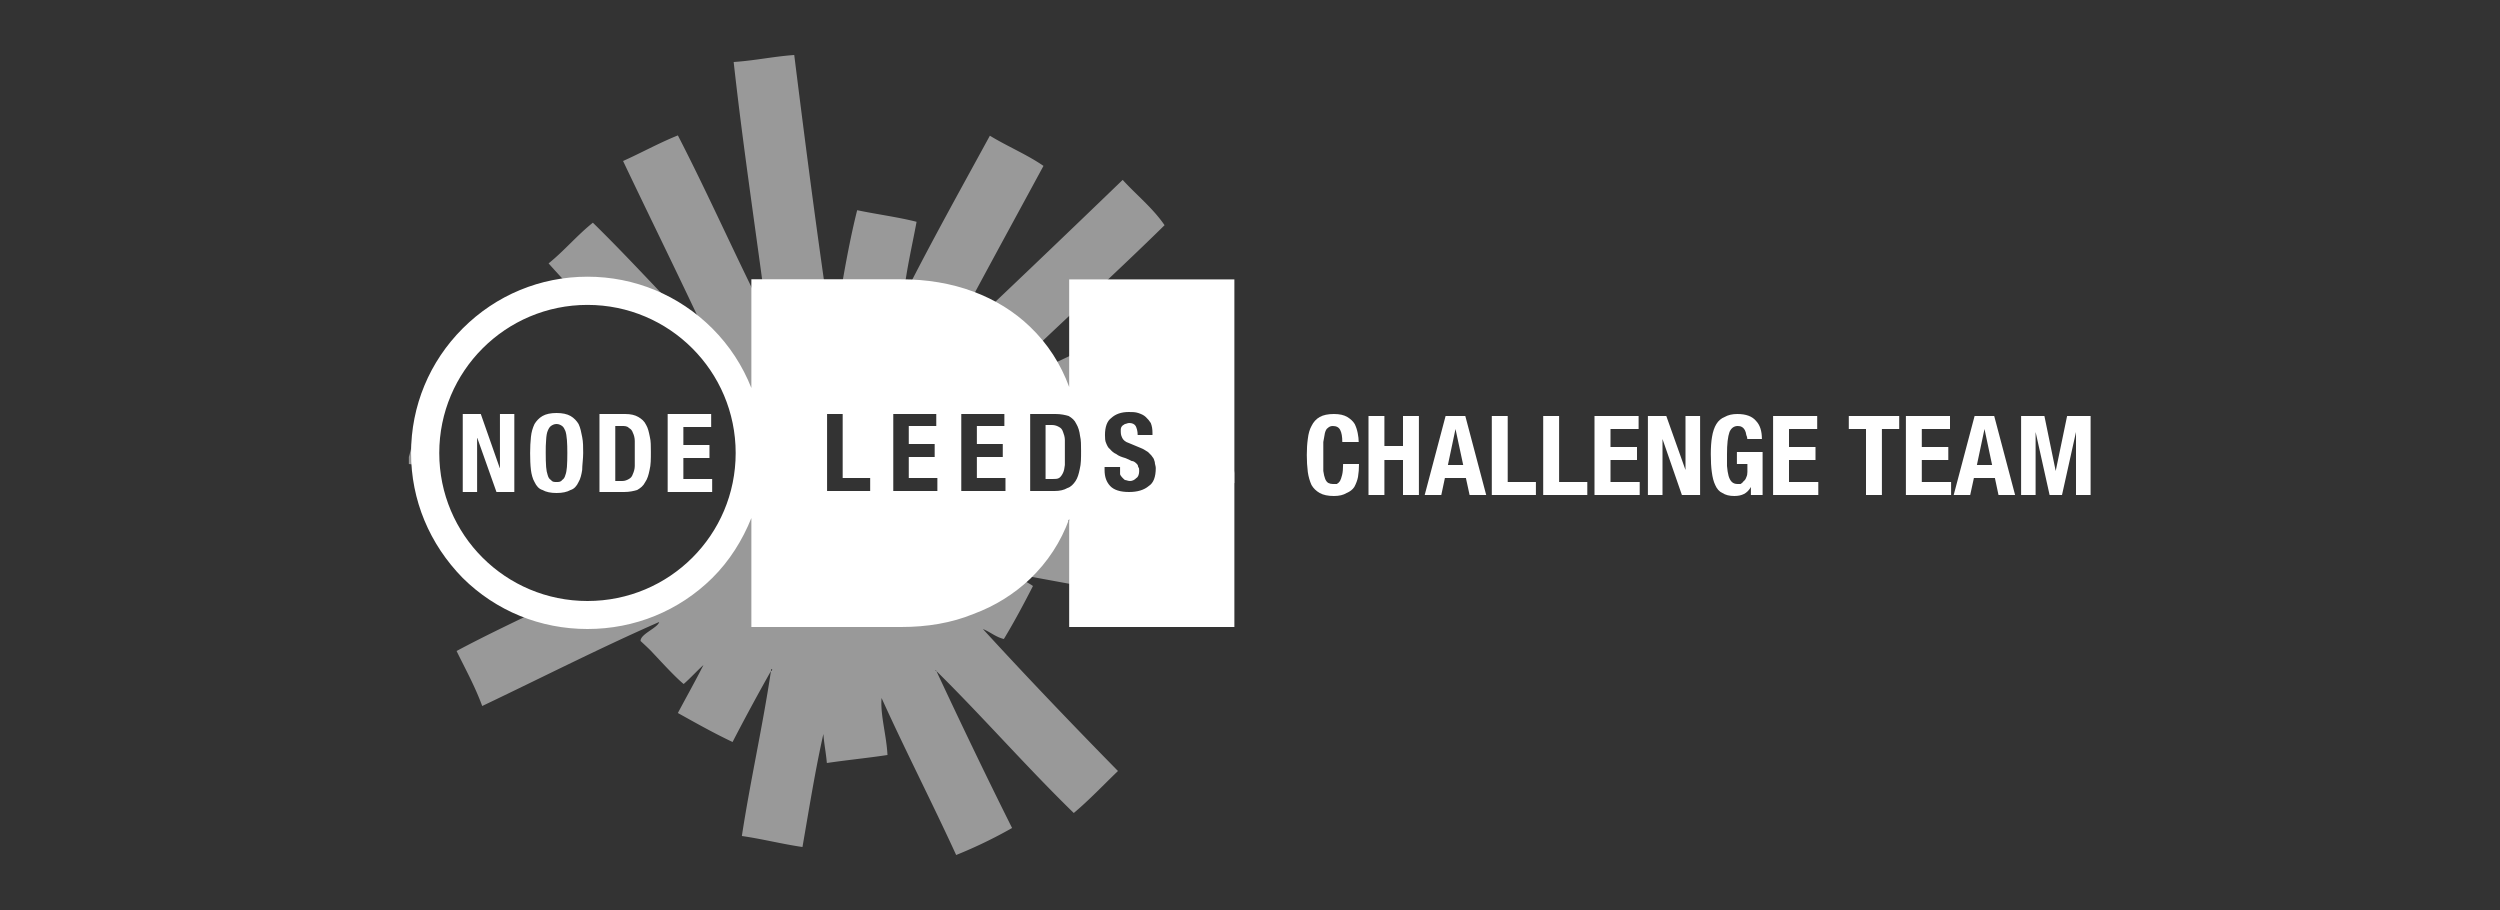 <?xml version="1.0" encoding="UTF-8" standalone="no"?>
<!-- Created with Inkscape (http://www.inkscape.org/) -->

<svg xmlns:dc="http://purl.org/dc/elements/1.1/" xmlns:cc="http://creativecommons.org/ns#" xmlns:rdf="http://www.w3.org/1999/02/22-rdf-syntax-ns#" xmlns:svg="http://www.w3.org/2000/svg" xmlns="http://www.w3.org/2000/svg" xmlns:sodipodi="http://sodipodi.sourceforge.net/DTD/sodipodi-0.dtd" xmlns:inkscape="http://www.inkscape.org/namespaces/inkscape" width="250" height="91" viewBox="0 0 250 91" id="svg2" version="1.1" inkscape:version="0.91 r13725" sodipodi:docname="odileedschallenge.svg">
  <rect x="0" y="0" width="250" height="91" fill="#333333" stroke="none"/>
  <defs id="defs4" />
  <sodipodi:namedview id="base" pagecolor="#ffffff" bordercolor="#666666" borderopacity="1.0" inkscape:pageopacity="0.0" inkscape:pageshadow="2" inkscape:zoom="2.8" inkscape:cx="79.665" inkscape:cy="33.264" inkscape:document-units="px" inkscape:current-layer="layer1" showgrid="false" inkscape:window-width="1280" inkscape:window-height="752" inkscape:window-x="0" inkscape:window-y="0" inkscape:window-maximized="1" units="px" showguides="false" />
  <g inkscape:label="Layer 1" inkscape:groupmode="layer" id="layer1" transform="translate(0,-961.4)">
    <rect style="opacity:0.001;fill:#d02626;fill-opacity:1;stroke:none;stroke-width:2.5;stroke-linecap:round;stroke-linejoin:round;stroke-miterlimit:4;stroke-dasharray:none;stroke-dashoffset:0;stroke-opacity:1" id="rect4298" width="250" height="91" x="0" y="961.4" />
    <circle r="0" style="opacity:1;fill:#666666;fill-opacity:1;stroke:none;stroke-width:2.5;stroke-linecap:round;stroke-linejoin:round;stroke-miterlimit:4;stroke-dasharray:none;stroke-dashoffset:0;stroke-opacity:1" id="ellipse4185" cx="71.594" cy="996.69" />
    <g id="g4570" transform="translate(-42.833,0)" style="fill:#ffffff;fill-opacity:1">
      <path id="path4450" d="m 122.26,966.9 c -2.1,0.15 -3.94,0.56 -6.06,0.7 0.92,8.34 2.24,17.03 3.38,25.73 -3.07,-6.04 -5.86,-12.38 -8.96,-18.39 -1.91,0.77 -3.63,1.73 -5.48,2.56 2.9,6.1 5.89,12.12 8.74,18.28 0.14,0 0.1,0.17 0,0 -4,-3.96 -7.74,-8.18 -11.76,-12.11 -1.58,1.26 -2.862,2.81 -4.428,4.07 1.016,1.14 2.056,2.25 3.108,3.36 a 15.446,15.536 0 0 1 0.72,0 15.446,15.536 0 0 1 15.44,15.5 15.446,15.536 0 0 1 -15.44,15.5 15.446,15.536 0 0 1 -3.349,-0.4 c -3.266,1.6 -6.509,3.1 -9.68,4.8 0.877,1.8 1.828,3.5 2.563,5.5 5.877,-2.8 11.976,-5.9 17.696,-8.4 -0.15,0.6 -1.89,1.2 -1.86,1.9 0,0 0.87,0.8 1.05,1 1.04,1.1 2.4,2.6 3.26,3.3 0.69,-0.6 1.31,-1.3 1.98,-1.9 -0.81,1.6 -1.71,3.2 -2.56,4.8 1.8,1 3.57,2 5.47,2.9 1.24,-2.4 2.54,-4.8 3.84,-7.1 0,-0.1 0,-0.2 0.12,-0.2 0,0 0,0.2 -0.12,0.2 -0.84,5.6 -2.05,10.9 -2.91,16.5 2.08,0.3 4,0.8 6.06,1.1 0.66,-3.8 1.28,-7.7 2.09,-11.3 0.1,1.2 0.24,1.7 0.35,2.9 2.03,-0.3 4.08,-0.5 6.06,-0.8 -0.1,-2 -0.73,-4 -0.59,-5.7 2.4,5.3 5.03,10.4 7.46,15.7 1.98,-0.8 3.83,-1.7 5.59,-2.7 -2.6,-5.2 -5.09,-10.4 -7.57,-15.7 -0.14,0 -0.1,-0.2 0,0 4.66,4.6 9.02,9.6 13.74,14.2 1.55,-1.3 2.96,-2.8 4.42,-4.2 -4.52,-4.6 -9.3,-9.6 -13.51,-14.2 0.75,0.3 1.28,0.8 2.1,1 1.03,-1.7 1.99,-3.5 2.91,-5.3 -0.71,-0.5 -1.56,-0.8 -2.21,-1.3 2.16,0.4 4.32,0.8 6.52,1.2 0.3,-2.1 0.73,-4 1.05,-6.1 -2.1,-0.4 -4.49,-0.5 -6.29,-1.3 3.84,-0.4 7.63,-0.9 11.41,-1.4 l -32.51,0 0,-9.1 28.21,0 c -0.84,-1.7 -1.57,-3.42 -2.45,-5.03 -2.66,1.26 -5.35,2.49 -7.92,3.83 -0.1,-0.4 0.42,-0.8 0.7,-1.03 5.31,-5.2 11.31,-10.6 16.65,-15.85 -1.18,-1.72 -2.8,-3.01 -4.19,-4.53 -5.91,5.7 -11.84,11.37 -17.82,17 0,0.14 -0.17,0.1 0,0 3.24,-6.2 6.59,-12.28 9.9,-18.4 -1.65,-1.14 -3.63,-1.96 -5.36,-3.02 -2.9,5.32 -5.85,10.6 -8.61,16.06 0.17,-2.26 0.84,-5.05 1.28,-7.45 -1.89,-0.48 -3.99,-0.75 -5.94,-1.16 -1.03,4.1 -1.69,8.56 -2.45,12.92 -1.44,-9.51 -2.68,-19.11 -3.84,-28.41 z m -37.376,34.8 c -0.605,1.6 -0.644,3.7 -1.166,5.4 l 0,0.7 c 0.822,0.1 1.638,0.3 2.459,0.4 a 15.446,15.536 0 0 1 -0.108,-1.6 15.446,15.536 0 0 1 0.68,-4.5 c -0.619,-0.2 -1.25,-0.3 -1.865,-0.4 z m 80.696,2 c -1.88,0.2 -3.74,0.4 -5.59,0.7 l 0,6.2 c 2.1,-0.3 4.19,-0.6 6.29,-0.9 l 0,-1 c -0.32,-1.6 -0.49,-3.3 -0.7,-5 z m -75.927,12.8 c 0.156,1.2 0.308,2.4 0.469,3.5 1.004,-0.1 2.015,-0.2 3.028,-0.4 a 15.446,15.536 0 0 1 -3.497,-3.1 z" style="clip-rule:evenodd;opacity:0.5;fill:#ffffff;fill-opacity:1;fill-rule:evenodd" inkscape:connector-curvature="0" />
      <path style="fill:#ffffff;fill-opacity:1" id="path4452" d="m 101.58,989.07 c -4.711,0 -9.141,1.84 -12.473,5.17 -3.333,3.33 -5.168,7.76 -5.168,12.46 0,4.7 1.835,9.1 5.168,12.5 3.332,3.3 7.762,5.1 12.473,5.1 4.71,0 9.14,-1.8 12.48,-5.1 1.72,-1.7 3.03,-3.8 3.91,-6 l 0,10.9 14.98,0 c 2.59,0 5.02,-0.4 7.22,-1.3 2.17,-0.8 4.07,-2 5.66,-3.5 1.77,-1.7 3.08,-3.7 3.92,-6 l 0,10.8 16.52,0 0,-34.76 -16.52,0 0,10.76 c -0.84,-2.29 -2.15,-4.34 -3.92,-6.03 -1.58,-1.52 -3.49,-2.7 -5.66,-3.51 -2.2,-0.82 -4.63,-1.23 -7.22,-1.23 l -14.98,0 0,10.87 c -0.88,-2.22 -2.19,-4.24 -3.91,-5.96 -3.34,-3.33 -7.77,-5.17 -12.48,-5.17 z m 0,2.82 c 8.19,0 14.82,6.64 14.82,14.81 0,8.2 -6.63,14.8 -14.82,14.8 -8.186,0 -14.821,-6.6 -14.821,-14.8 0,-8.17 6.635,-14.81 14.821,-14.81 z m 54.12,10.71 c 0.35,0 0.66,0 0.96,0.1 0.29,0.1 0.54,0.2 0.75,0.4 0.21,0.2 0.38,0.4 0.5,0.6 0.12,0.3 0.17,0.6 0.17,1 l 0,0.2 -1.48,0 c 0,-0.4 -0.1,-0.7 -0.2,-0.9 -0.13,-0.2 -0.34,-0.3 -0.65,-0.3 -0.17,0 -0.31,0.1 -0.43,0.1 -0.11,0.1 -0.2,0.1 -0.27,0.2 -0.1,0.1 -0.12,0.2 -0.14,0.3 l 0,0.3 c 0,0.3 0.1,0.5 0.15,0.6 0.1,0.2 0.32,0.4 0.65,0.5 l 1.2,0.5 c 0.29,0.1 0.53,0.3 0.72,0.4 0.18,0.2 0.34,0.3 0.45,0.5 0.11,0.1 0.18,0.3 0.23,0.5 0,0.2 0.1,0.4 0.1,0.6 0,0.9 -0.23,1.5 -0.7,1.8 -0.47,0.4 -1.13,0.6 -1.97,0.6 -0.88,0 -1.51,-0.2 -1.89,-0.6 -0.37,-0.4 -0.56,-0.9 -0.56,-1.6 l 0,-0.3 1.55,0 0,0.2 0,0 0,0.5 c 0,0.1 0.1,0.2 0.17,0.3 0.1,0.1 0.18,0.2 0.31,0.3 0.14,0 0.3,0.1 0.51,0.1 0.23,0 0.45,-0.1 0.64,-0.3 0.19,-0.1 0.28,-0.4 0.28,-0.7 0,-0.2 0,-0.3 -0.1,-0.4 0,-0.2 -0.12,-0.3 -0.23,-0.4 -0.11,-0.1 -0.25,-0.2 -0.42,-0.2 -0.18,-0.1 -0.4,-0.2 -0.66,-0.3 -0.34,-0.1 -0.64,-0.2 -0.89,-0.4 -0.25,-0.1 -0.46,-0.3 -0.63,-0.5 -0.17,-0.1 -0.3,-0.4 -0.38,-0.6 -0.1,-0.2 -0.11,-0.5 -0.11,-0.8 0,-0.8 0.21,-1.4 0.63,-1.7 0.43,-0.4 1.01,-0.6 1.75,-0.6 z m -57.213,0.1 c -0.588,0 -1.057,0.1 -1.404,0.3 -0.349,0.2 -0.614,0.5 -0.799,0.8 -0.186,0.4 -0.309,0.8 -0.359,1.3 -0.05,0.5 -0.08,1 -0.08,1.6 0,0.6 0.02,1.2 0.08,1.7 0.05,0.4 0.174,0.9 0.359,1.2 0.185,0.4 0.448,0.7 0.799,0.8 0.346,0.2 0.815,0.3 1.404,0.3 0.586,0 1.053,-0.1 1.403,-0.3 0.35,-0.1 0.62,-0.4 0.8,-0.8 0.19,-0.3 0.3,-0.8 0.36,-1.2 0,-0.5 0.1,-1.1 0.1,-1.7 0,-0.6 0,-1.1 -0.1,-1.6 -0.1,-0.5 -0.17,-0.9 -0.36,-1.3 -0.18,-0.3 -0.45,-0.6 -0.8,-0.8 -0.35,-0.2 -0.817,-0.3 -1.403,-0.3 z m 27.053,0.1 1.56,0 0,6.4 2.75,0 0,1.3 -4.31,0 0,-7.7 z m 6.62,0 4.3,0 0,1.2 -2.75,0 0,1.8 2.59,0 0,1.3 -2.59,0 0,2.1 2.86,0 0,1.3 -4.41,0 0,-7.7 z m 6.8,0 4.31,0 0,1.2 -2.75,0 0,1.8 2.59,0 0,1.3 -2.59,0 0,2.1 2.86,0 0,1.3 -4.42,0 0,-7.7 z m 6.89,0 2.54,0 c 0.54,0 0.98,0.1 1.31,0.2 0.33,0.2 0.59,0.4 0.77,0.8 0.18,0.3 0.31,0.7 0.37,1.2 0.1,0.4 0.1,0.9 0.1,1.5 0,0.7 0,1.3 -0.13,1.8 -0.1,0.5 -0.22,0.9 -0.42,1.2 -0.2,0.3 -0.47,0.6 -0.81,0.7 -0.34,0.2 -0.77,0.3 -1.29,0.3 l -2.44,0 0,-7.7 z m -56.742,0 0,7.8 1.436,0 0,-5.4 0.02,0 1.916,5.4 1.785,0 0,0 0,-7.8 -1.438,0 0,5.4 -0.02,0 -1.895,-5.4 -1.807,0 z m 13.672,0 0,7.8 2.47,0 c 0.53,0 0.96,-0.1 1.3,-0.2 0.34,-0.2 0.61,-0.4 0.81,-0.8 0.21,-0.3 0.33,-0.7 0.43,-1.2 0.13,-0.5 0.13,-1.1 0.13,-1.8 0,-0.6 0,-1.1 -0.1,-1.5 -0.1,-0.5 -0.19,-0.9 -0.37,-1.2 -0.19,-0.4 -0.45,-0.6 -0.78,-0.8 -0.34,-0.2 -0.77,-0.3 -1.32,-0.3 l -2.57,0 z m 6.82,0 0,7.8 4.45,0 0,-1.3 -2.88,0 0,-2.1 2.61,0 0,-1.3 -2.61,0 0,-1.8 2.78,0 0,-1.3 -4.35,0 z m -11.113,1 c 0.231,0 0.419,0.1 0.559,0.2 0.141,0.1 0.246,0.3 0.326,0.5 0.07,0.2 0.124,0.5 0.154,0.9 0.03,0.4 0.04,0.8 0.04,1.3 0,0.5 -0.01,1 -0.04,1.4 -0.03,0.3 -0.07,0.6 -0.154,0.8 -0.08,0.3 -0.184,0.4 -0.326,0.5 -0.14,0.2 -0.328,0.2 -0.559,0.2 -0.235,0 -0.419,0 -0.56,-0.2 -0.143,-0.1 -0.248,-0.2 -0.328,-0.5 -0.07,-0.2 -0.133,-0.5 -0.153,-0.8 -0.03,-0.4 -0.04,-0.9 -0.04,-1.4 0,-0.5 0,-0.9 0.04,-1.3 0.02,-0.4 0.07,-0.7 0.153,-0.9 0.08,-0.2 0.185,-0.4 0.328,-0.5 0.141,-0.1 0.326,-0.2 0.56,-0.2 z m 48.903,0.1 0,5.4 0.69,0 0,0 c 0.27,0 0.49,0 0.66,-0.1 0.16,-0.1 0.29,-0.3 0.39,-0.5 0.1,-0.2 0.16,-0.5 0.19,-0.8 l 0,-1.4 0,-1.1 c 0,-0.3 -0.1,-0.6 -0.18,-0.8 -0.1,-0.3 -0.22,-0.4 -0.4,-0.5 -0.17,-0.1 -0.41,-0.2 -0.7,-0.2 l -0.66,0 z m -43.04,0.1 0.66,0 c 0.3,0 0.54,0 0.72,0.2 0.17,0.1 0.3,0.2 0.4,0.5 l 0,0 c 0.1,0.2 0.18,0.5 0.18,0.8 l 0,1.2 0,1.3 c 0,0.3 -0.1,0.6 -0.19,0.8 -0.1,0.3 -0.23,0.4 -0.4,0.5 -0.17,0.1 -0.39,0.2 -0.66,0.2 l -0.7,0 0,-5.5 z" inkscape:connector-curvature="0" />
    </g>
    <g style="font-style:normal;font-variant:normal;font-weight:normal;font-stretch:normal;font-size:11.054px;line-height:125%;font-family:'Source Code Pro';-inkscape-font-specification:'Source Code Pro, Normal';text-align:start;letter-spacing:0px;word-spacing:0px;writing-mode:lr-tb;text-anchor:start;fill:#ffffff;fill-opacity:1;stroke:none;stroke-width:1px;stroke-linecap:butt;stroke-linejoin:miter;stroke-opacity:1" id="text4566">
      <path d="m 134.28,1005.6 1.59,0 q 0,-0.4 -0.1,-0.9 -0.1,-0.5 -0.3,-0.9 -0.24,-0.4 -0.74,-0.7 -0.49,-0.3 -1.34,-0.3 -0.89,0 -1.42,0.3 -0.53,0.3 -0.82,0.9 -0.28,0.5 -0.37,1.3 -0.1,0.7 -0.1,1.6 0,0.9 0.1,1.7 0.1,0.7 0.37,1.3 0.29,0.5 0.82,0.8 0.53,0.3 1.42,0.3 0.79,0 1.27,-0.3 0.5,-0.2 0.77,-0.6 0.27,-0.5 0.37,-1 0.1,-0.6 0.1,-1.3 l -1.59,0 q 0,0.7 -0.1,1.1 -0.1,0.4 -0.21,0.6 -0.13,0.2 -0.32,0.3 -0.18,0 -0.39,0 -0.25,0 -0.45,-0.1 -0.19,-0.1 -0.32,-0.4 -0.12,-0.3 -0.19,-0.8 -0,-0.6 -0,-1.5 0,-0.8 0,-1.4 0.1,-0.6 0.16,-0.9 0.11,-0.4 0.29,-0.5 0.2,-0.2 0.5,-0.2 0.54,0 0.74,0.4 0.21,0.4 0.21,1.2 z" style="font-style:normal;font-variant:normal;font-weight:bold;font-stretch:condensed;font-family:'Helvetica Neue';-inkscape-font-specification:'Helvetica Neue Bold Condensed';fill:#ffffff;fill-opacity:1" id="path4606" />
      <path d="m 136.85,1003 0,7.9 1.59,0 0,-3.5 1.86,0 0,3.5 1.59,0 0,-7.9 -1.59,0 0,3 -1.86,0 0,-3 -1.59,0 z" style="font-style:normal;font-variant:normal;font-weight:bold;font-stretch:condensed;font-family:'Helvetica Neue';-inkscape-font-specification:'Helvetica Neue Bold Condensed';fill:#ffffff;fill-opacity:1" id="path4608" />
      <path d="m 146.32,1007.9 -0.77,-3.6 -0,0 -0.76,3.6 1.55,0 z m 0.21,-4.9 2.09,7.9 -1.66,0 -0.37,-1.7 -2.1,0 -0.36,1.7 -1.66,0 2.09,-7.9 1.97,0 z" style="font-style:normal;font-variant:normal;font-weight:bold;font-stretch:condensed;font-family:'Helvetica Neue';-inkscape-font-specification:'Helvetica Neue Bold Condensed';fill:#ffffff;fill-opacity:1" id="path4610" />
      <path d="m 149.18,1010.9 4.41,0 0,-1.3 -2.82,0 0,-6.6 -1.59,0 0,7.9 z" style="font-style:normal;font-variant:normal;font-weight:bold;font-stretch:condensed;font-family:'Helvetica Neue';-inkscape-font-specification:'Helvetica Neue Bold Condensed';fill:#ffffff;fill-opacity:1" id="path4612" />
      <path d="m 154.32,1010.9 4.41,0 0,-1.3 -2.82,0 0,-6.6 -1.59,0 0,7.9 z" style="font-style:normal;font-variant:normal;font-weight:bold;font-stretch:condensed;font-family:'Helvetica Neue';-inkscape-font-specification:'Helvetica Neue Bold Condensed';fill:#ffffff;fill-opacity:1" id="path4614" />
      <path d="m 163.86,1003 -4.41,0 0,7.9 4.52,0 0,-1.3 -2.92,0 0,-2.2 2.65,0 0,-1.3 -2.65,0 0,-1.8 2.81,0 0,-1.3 z" style="font-style:normal;font-variant:normal;font-weight:bold;font-stretch:condensed;font-family:'Helvetica Neue';-inkscape-font-specification:'Helvetica Neue Bold Condensed';fill:#ffffff;fill-opacity:1" id="path4616" />
      <path d="m 166.62,1003 -1.83,0 0,7.9 1.46,0 0,-5.6 0,0 1.94,5.6 1.82,0 0,-7.9 -1.46,0 0,5.4 -0,0 -1.92,-5.4 z" style="font-style:normal;font-variant:normal;font-weight:bold;font-stretch:condensed;font-family:'Helvetica Neue';-inkscape-font-specification:'Helvetica Neue Bold Condensed';fill:#ffffff;fill-opacity:1" id="path4618" />
      <path d="m 174.66,1005.3 1.53,0 q 0,-1.2 -0.58,-1.8 -0.57,-0.7 -1.88,-0.7 -0.76,0 -1.27,0.3 -0.51,0.2 -0.82,0.7 -0.31,0.5 -0.44,1.3 -0.12,0.7 -0.12,1.7 0,1.1 0.1,1.8 0.1,0.8 0.34,1.3 0.26,0.6 0.72,0.8 0.46,0.3 1.19,0.3 0.57,0 0.96,-0.2 0.41,-0.2 0.7,-0.7 l 0,0 0,0.8 1.17,0 0,-4.3 -2.57,0 0,1.2 1.05,0 0,0.8 q 0,0.3 -0.1,0.5 -0.1,0.3 -0.26,0.4 -0.14,0.2 -0.32,0.3 -0.16,0 -0.31,0 -0.34,0 -0.56,-0.2 -0.21,-0.2 -0.33,-0.6 -0.11,-0.4 -0.16,-1 -0,-0.5 -0,-1.2 0,-1.5 0.25,-2.2 0.26,-0.6 0.83,-0.6 0.25,0 0.41,0.1 0.18,0.1 0.29,0.3 0.11,0.2 0.15,0.5 0.1,0.2 0.1,0.4 z" style="font-style:normal;font-variant:normal;font-weight:bold;font-stretch:condensed;font-family:'Helvetica Neue';-inkscape-font-specification:'Helvetica Neue Bold Condensed';fill:#ffffff;fill-opacity:1" id="path4620" />
      <path d="m 181.72,1003 -4.41,0 0,7.9 4.52,0 0,-1.3 -2.93,0 0,-2.2 2.65,0 0,-1.3 -2.65,0 0,-1.8 2.82,0 0,-1.3 z" style="font-style:normal;font-variant:normal;font-weight:bold;font-stretch:condensed;font-family:'Helvetica Neue';-inkscape-font-specification:'Helvetica Neue Bold Condensed';fill:#ffffff;fill-opacity:1" id="path4622" />
      <path d="m 189.92,1003 -5.04,0 0,1.3 1.72,0 0,6.6 1.59,0 0,-6.6 1.73,0 0,-1.3 z" style="font-style:normal;font-variant:normal;font-weight:bold;font-stretch:condensed;font-family:'Helvetica Neue';-inkscape-font-specification:'Helvetica Neue Bold Condensed';fill:#ffffff;fill-opacity:1" id="path4624" />
      <path d="m 195,1003 -4.41,0 0,7.9 4.52,0 0,-1.3 -2.93,0 0,-2.2 2.65,0 0,-1.3 -2.65,0 0,-1.8 2.82,0 0,-1.3 z" style="font-style:normal;font-variant:normal;font-weight:bold;font-stretch:condensed;font-family:'Helvetica Neue';-inkscape-font-specification:'Helvetica Neue Bold Condensed';fill:#ffffff;fill-opacity:1" id="path4626" />
      <path d="m 199.21,1007.9 -0.76,-3.6 -0,0 -0.76,3.6 1.54,0 z m 0.21,-4.9 2.09,7.9 -1.66,0 -0.36,-1.7 -2.1,0 -0.37,1.7 -1.65,0 2.09,-7.9 1.96,0 z" style="font-style:normal;font-variant:normal;font-weight:bold;font-stretch:condensed;font-family:'Helvetica Neue';-inkscape-font-specification:'Helvetica Neue Bold Condensed';fill:#ffffff;fill-opacity:1" id="path4628" />
      <path d="m 202.11,1003 0,7.9 1.45,0 0,-6.3 0,0 1.4,6.3 1.24,0 1.4,-6.3 0,0 0,6.3 1.46,0 0,-7.9 -2.35,0 -1.14,5.5 -0,0 -1.13,-5.5 -2.36,0 z" style="font-style:normal;font-variant:normal;font-weight:bold;font-stretch:condensed;font-family:'Helvetica Neue';-inkscape-font-specification:'Helvetica Neue Bold Condensed';fill:#ffffff;fill-opacity:1" id="path4630" />
    </g>
  </g>
</svg>
